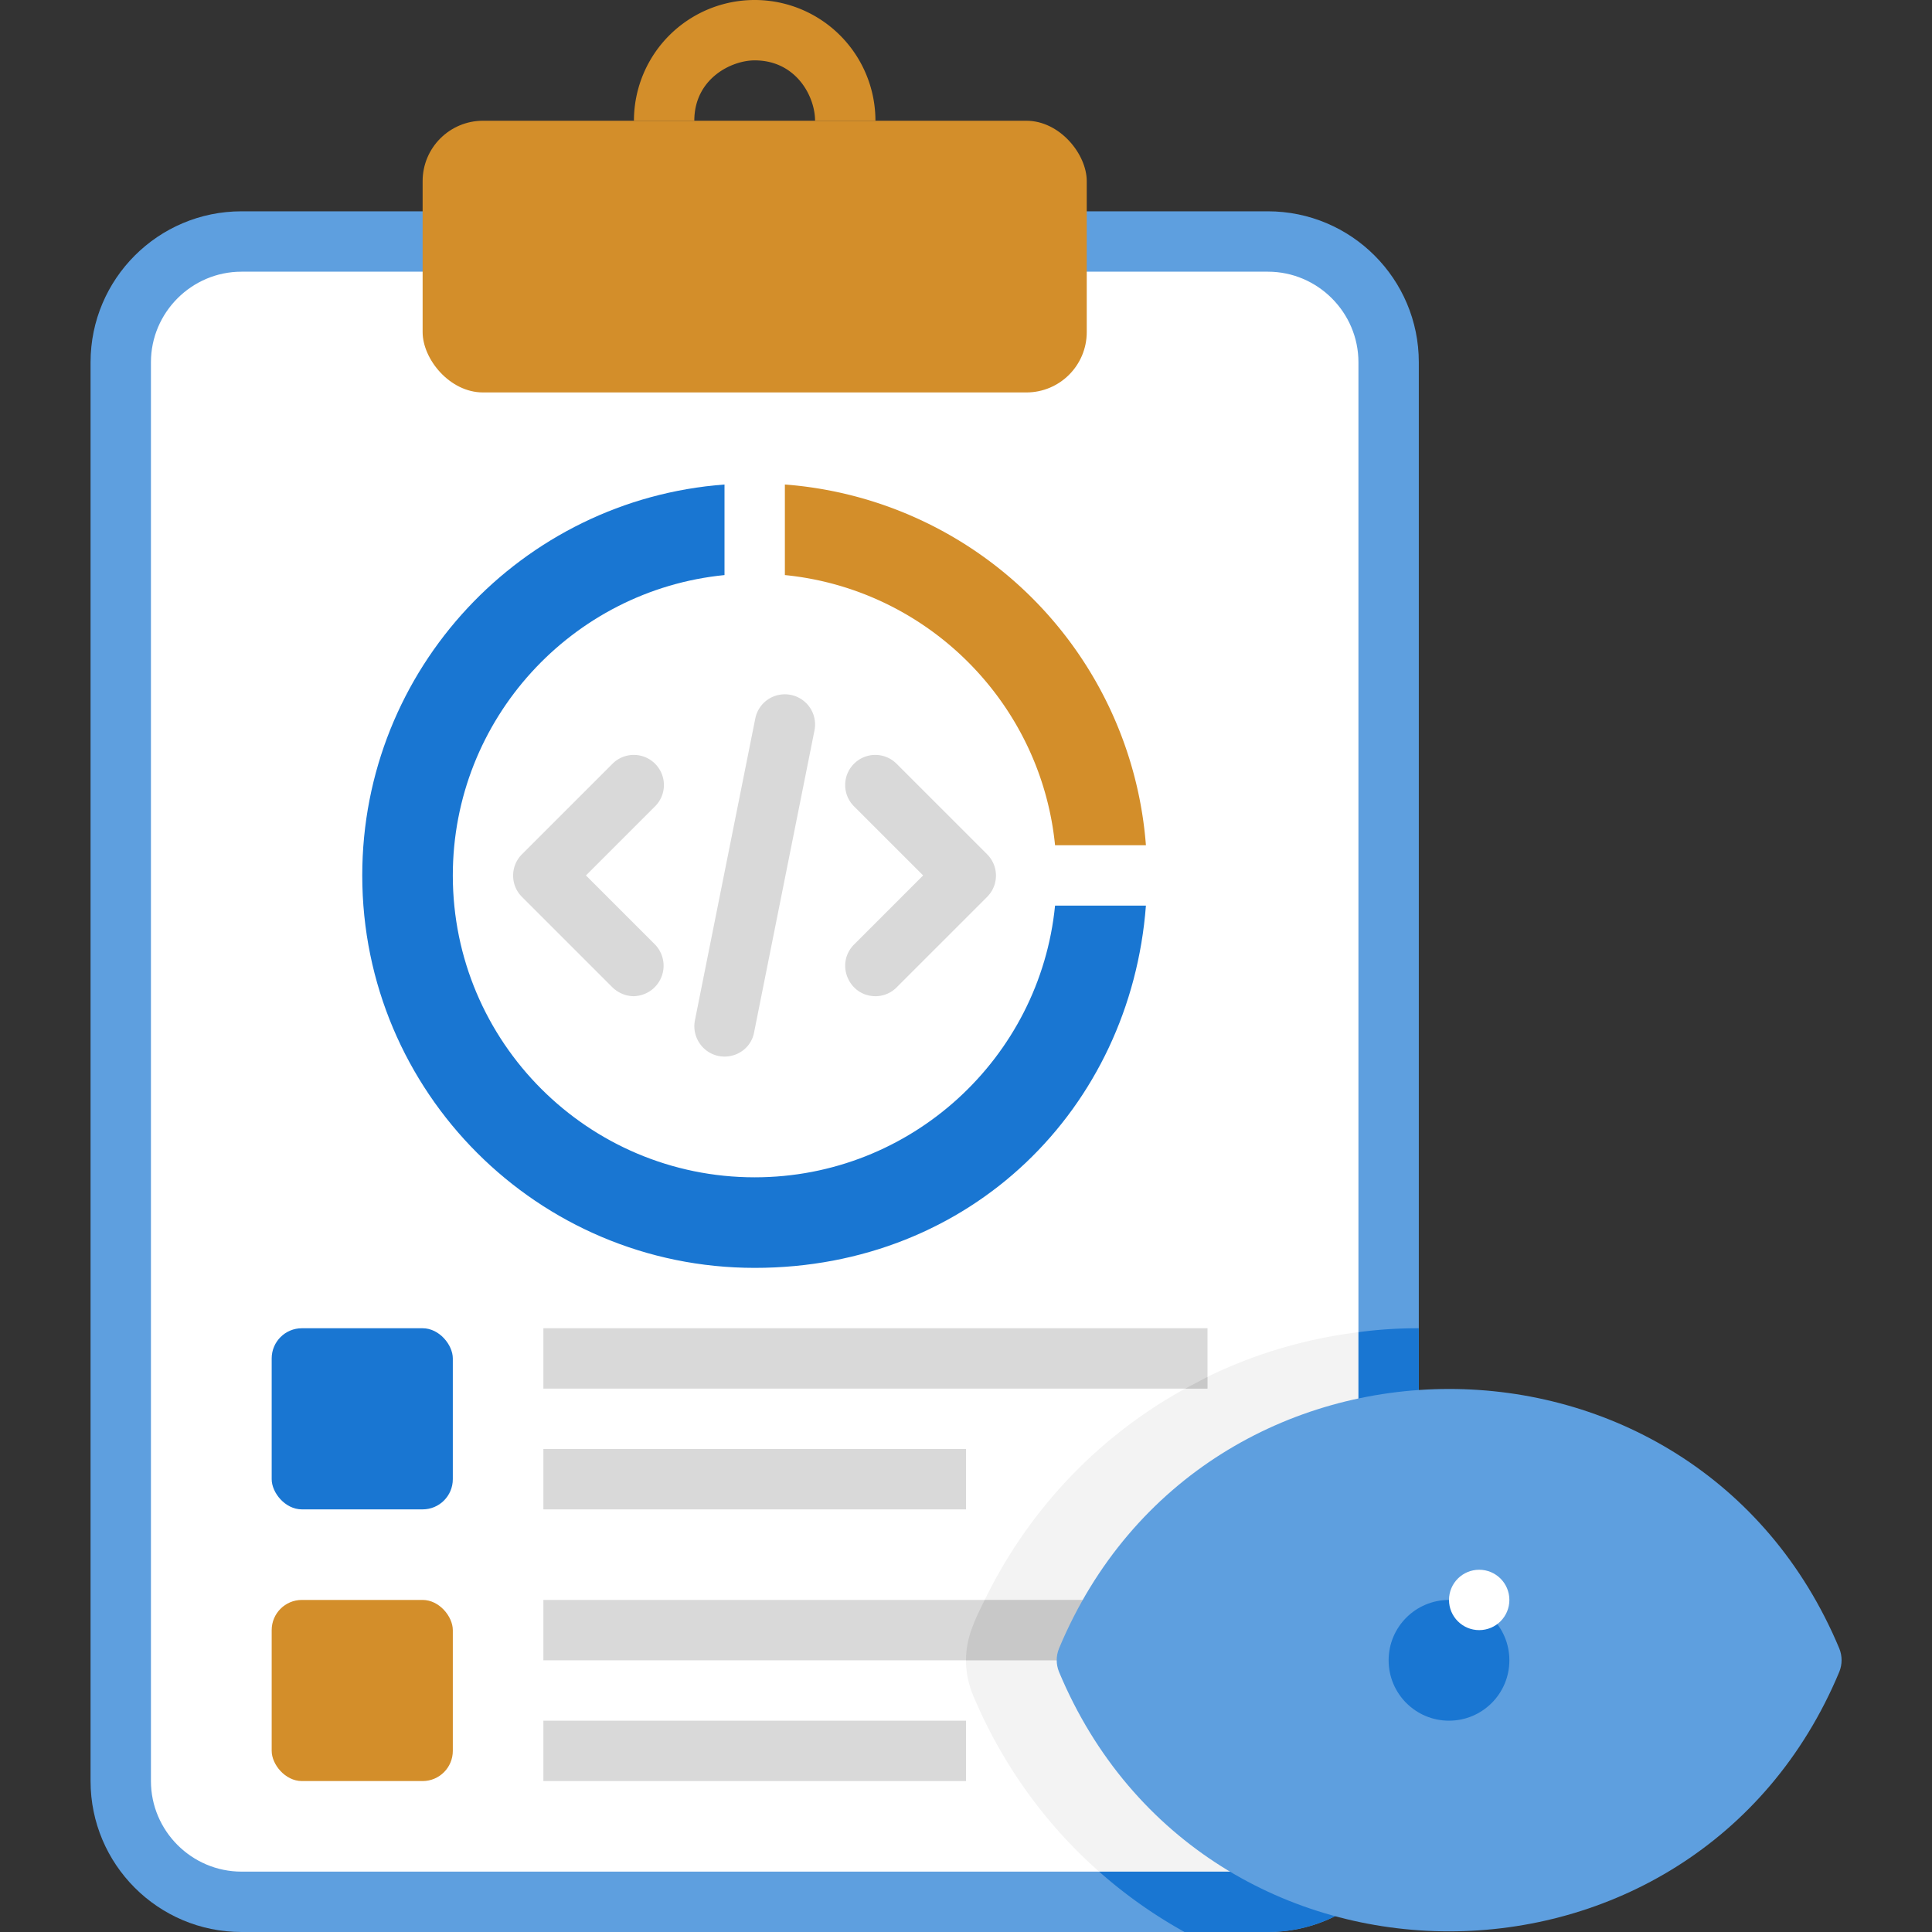 <svg xmlns="http://www.w3.org/2000/svg" viewBox="0 0 64 64" xmlns:v="https://vecta.io/nano"><rect x="0" y="0" width="64" height="64" fill="#333333" stroke="none"/><rect x="4" y="8" width="42" height="55" rx="4" fill="#fff"/><path d="M42,7H8c-2.76,0-5,2.24-5,5V59c0,2.76,2.24,5,5,5H42c2.76,0,5-2.24,5-5V12c0-2.76-2.24-5-5-5Zm3,52c0,1.65-1.35,3-3,3H8c-1.65,0-3-1.35-3-3V12c0-1.65,1.35-3,3-3H42c1.65,0,3,1.35,3,3V59Z" fill="#5e9fdf"/><g fill="#d38e2a"><rect x="14" y="4" width="22" height="9" rx="2"/><path d="M29 4h-2c0-.81-.63-2-2-2-.78 0-2 .61-2 2h-2a4 4 0 1 1 8 0zm5.95 24h3.01A12.98 12.98 0 0 0 26 16.05v3c4.72.47 8.48 4.23 8.95 8.95z"/></g><path d="M25,39c-5.52,0-10-4.48-10-10,0-5.18,3.95-9.45,9-9.95v-3c-6.71,.5-12,6.11-12,12.95,0,7.18,5.82,13,13,13s12.45-5.29,12.96-12h-3.01c-.5,5.05-4.77,9-9.95,9Z" fill="#1976d2"/><path d="M21 33c-.26 0-.51-.1-.71-.29l-3-3c-.39-.39-.39-1.02 0-1.41l3-3c.39-.39 1.02-.39 1.41 0s.39 1.02 0 1.41L19.41 29l2.29 2.29a1.01 1.01 0 0 1-.71 1.71zm8 0c-.88 0-1.34-1.07-.71-1.71L30.58 29l-2.29-2.29c-.39-.39-.39-1.02 0-1.41s1.02-.39 1.41 0l3 3c.39.39.39 1.02 0 1.41l-3 3a.98.98 0 0 1-.71.29zm-5 2c-.63 0-1.1-.58-.98-1.2l2-10c.11-.54.63-.89 1.18-.78a1 1 0 0 1 .78 1.18l-2 10c-.09.48-.51.8-.98.8z" fill="#d9d9d9"/><rect x="9" y="44" width="6" height="6" rx="1" fill="#1976d2"/><rect x="9" y="53" width="6" height="6" rx="1" fill="#d38e2a"/><path d="M18 44h22v2H18zm0 4h14v2H18zm0 5h22v2H18z" fill="#d9d9d9"/><path d="M45 44.13V59a3.01 3.01 0 0 1-3 3h-5.59c-1.78-1.57-3.22-3.56-4.18-5.85-.15-.37-.23-.76-.23-1.15h8v-2h-7.38c1.47-3.02 3.8-5.44 6.64-7H40v-.39c1.55-.76 3.24-1.26 5-1.48z" fill="#f3f3f3"/><path d="M40 45.61V46h-.74l.74-.39zM32.62 53H40v2h-8c0-.73.26-1.28.62-2z" fill="#c8c8c8"/><path d="M47 44v15c0 2.76-2.24 5-5 5h-2.76c-1.01-.56-1.96-1.23-2.83-2H42a3.01 3.01 0 0 0 3-3V44.13c.66-.09 1.32-.13 2-.13z" fill="#1976d2"/><path d="M18 57h14v2H18z" fill="#d9d9d9"/><g fill="#5e9fdf"><path d="M60,55c-1.96,4.7-6.59,8-12,8s-10.04-3.3-12-8c1.96-4.7,6.59-8,12-8s10.04,3.3,12,8Z"/><path d="M35.08 55.38c-.1-.25-.1-.52 0-.77 4.78-11.46 21.06-11.47 25.85 0 .1.25.1.52 0 .77-4.78 11.46-21.06 11.47-25.85 0zm2.01-.38c4.26 9.31 17.54 9.33 21.82 0-4.26-9.31-17.54-9.33-21.82 0z"/><circle cx="48" cy="55" r="5"/></g><circle cx="48" cy="55" r="2" fill="#1976d2"/><circle cx="49" cy="53" r="1" fill="#fff"/></svg>